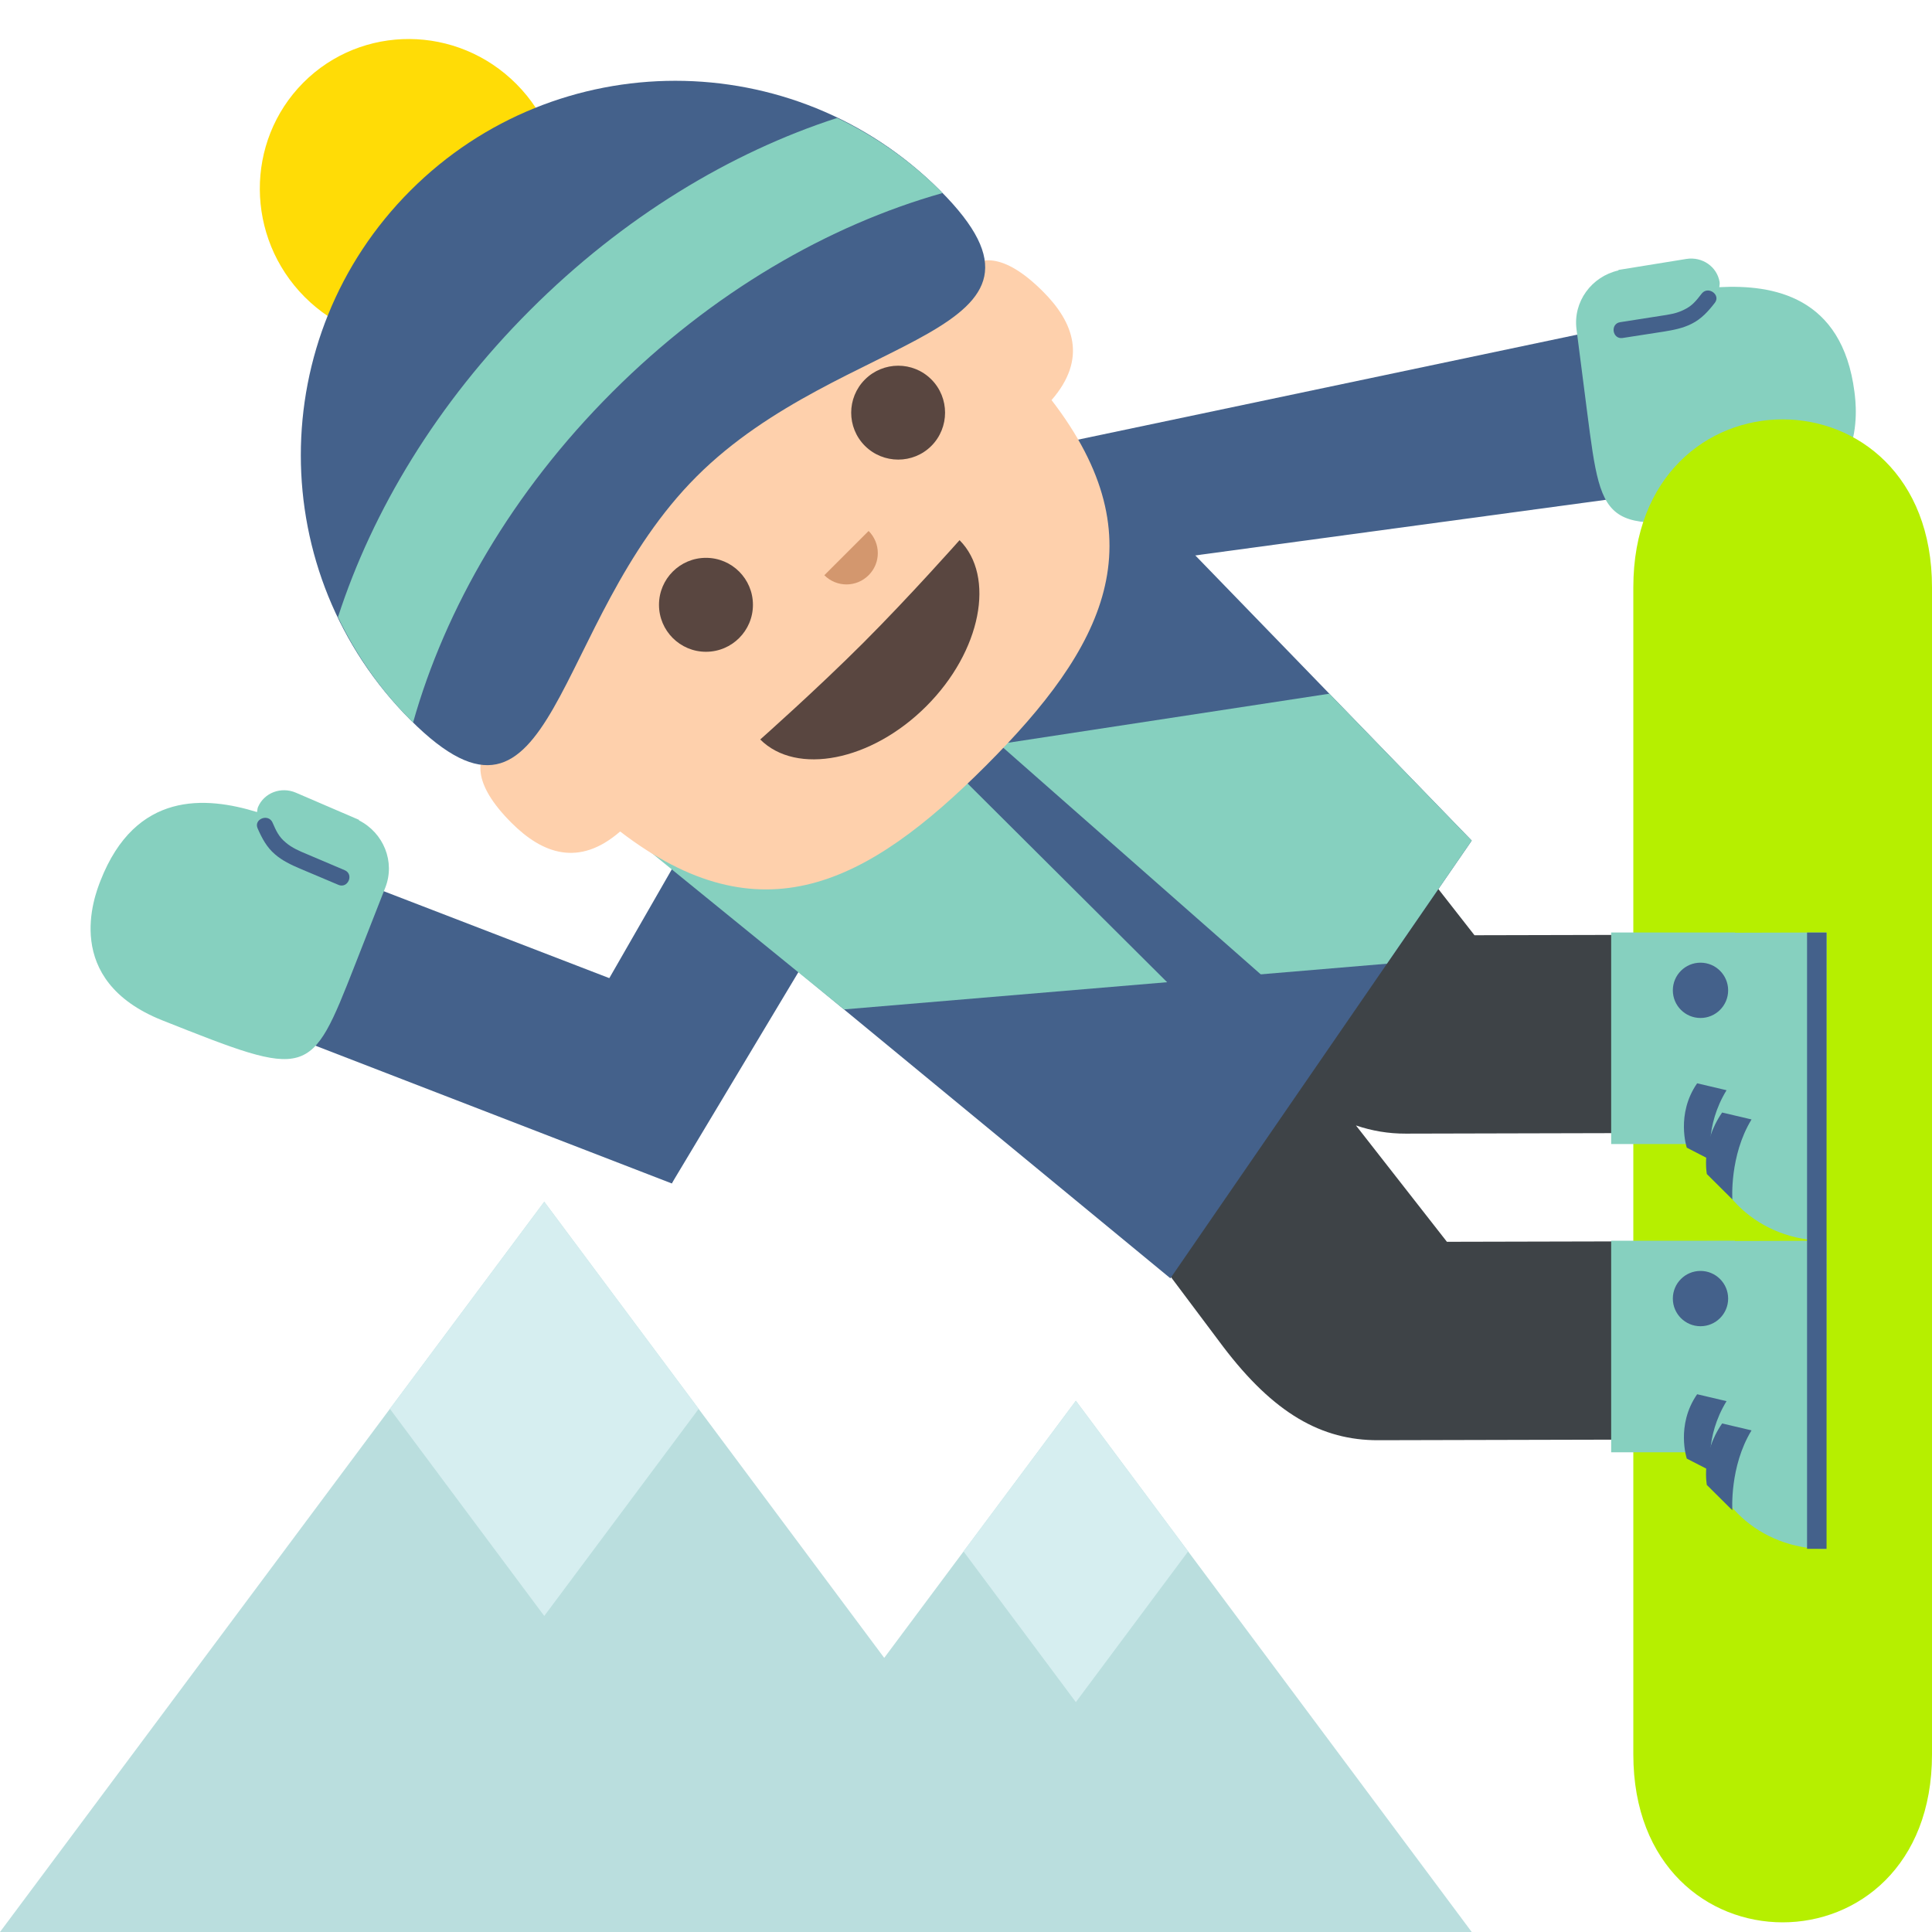 <?xml version="1.0" encoding="utf-8"?>
<!-- Generator: Adobe Illustrator 15.0.0, SVG Export Plug-In . SVG Version: 6.00 Build 0)  -->
<!DOCTYPE svg PUBLIC "-//W3C//DTD SVG 1.1//EN" "http://www.w3.org/Graphics/SVG/1.1/DTD/svg11.dtd">
<svg version="1.1" id="Layer_1" xmlns="http://www.w3.org/2000/svg" xmlns:xlink="http://www.w3.org/1999/xlink" x="0px" y="0px"
	 width="64px" height="64px" viewBox="0 0 64 64" enable-background="new 0 0 64 64" xml:space="preserve">
<g>
	<g>
		<polygon fill="#44618B" points="33.296,15.072 52.835,10.962 53.885,16.463 33.812,19.183 		"/>
		<g>
			<path fill="#86D0BF" d="M53.614,8.958l-0.002-0.016l2.25-0.364c0.527-0.085,1.02,0.257,1.102,0.767
				c0.008,0.058-0.006,0.112-0.01,0.168c1.771-0.092,4.07,0.293,4.477,3.468c0.068,0.536,0.449,3.506-3.104,3.986
				c-5.234,0.695-5.234,0.695-5.754-3.341l-0.349-2.719C52.106,9.996,52.721,9.16,53.614,8.958z"/>
			<g>
				<path fill="#44618B" d="M56.372,9.725c-0.186,0.24-0.319,0.409-0.584,0.534c-0.242,0.125-0.516,0.166-0.784,0.205
					c-0.444,0.068-0.89,0.138-1.335,0.209c-0.339,0.054-0.257,0.577,0.084,0.523c0.457-0.073,0.914-0.142,1.367-0.212
					c0.315-0.051,0.631-0.112,0.916-0.257c0.325-0.161,0.552-0.415,0.768-0.693C57.015,9.768,56.583,9.458,56.372,9.725
					L56.372,9.725z"/>
			</g>
		</g>
		<path fill="#B6EF00" d="M64,58.115c0,7.42-9.894,7.42-9.894,0V19.457c0-7.419,9.894-7.419,9.894,0.001V58.115z"/>
		<g>
			<g>
				<path fill="#3E4347" d="M57.454,37.527l0.017-6.566l-8.627,0.02l-2.263-2.894L37.903,41.16v-0.037l2.609,3.479
					c1.688,2.225,3.27,3.112,5.142,3.107c2.403-0.006,10.888-0.026,10.888-0.026l0.015-6.567l-8.626,0.02l-2.262-2.893l-0.751-0.961
					c0.531,0.18,1.076,0.273,1.649,0.271C48.971,37.548,57.454,37.527,57.454,37.527z"/>
			</g>
			<path fill="#86D0BF" d="M56.542,47.692c-0.006,2.008,1.752,3.626,3.926,3.62h0.019l0.021-10.21l-3.952,0.01L56.542,47.692z"/>
			<path fill="#86D0BF" d="M56.542,37.48c-0.004,2.006,1.754,3.625,3.928,3.62h0.018l0.021-10.211L56.558,30.9L56.542,37.48z"/>
		</g>
		<g>
			<polygon fill="#44618B" points="24.629,34.115 12.157,29.309 9.8,34.389 22.253,39.203 			"/>
			<polygon fill="#44618B" points="27.183,20.215 20.107,32.537 22.253,39.203 32.373,22.317 			"/>
			<g>
				<path fill="#86D0BF" d="M11.89,27.175l0.006-0.015l-2.094-0.901c-0.491-0.211-1.052,0.001-1.255,0.476
					c-0.022,0.054-0.021,0.11-0.032,0.166c-1.694-0.521-4.02-0.707-5.186,2.273c-0.197,0.504-1.29,3.291,2.039,4.623
					c4.907,1.947,4.907,1.947,6.394-1.84l1.001-2.553C13.099,28.549,12.707,27.589,11.89,27.175z"/>
				<g>
					<path fill="#44618B" d="M9.028,27.248c0.12,0.278,0.21,0.475,0.436,0.66c0.205,0.179,0.46,0.286,0.711,0.39
						c0.415,0.174,0.829,0.351,1.243,0.528c0.316,0.135,0.109,0.621-0.209,0.486c-0.424-0.182-0.852-0.36-1.273-0.538
						c-0.294-0.126-0.585-0.263-0.826-0.473c-0.276-0.234-0.434-0.537-0.575-0.858C8.395,27.133,8.888,26.938,9.028,27.248
						L9.028,27.248z"/>
				</g>
			</g>
		</g>
		<g>
			<polygon fill="#BADEDE" points="18.029,39.809 36.059,64 0,64 			"/>
			<polygon fill="#D6EEF0" points="18.029,39.809 23.145,46.67 18.029,53.531 12.916,46.67 			"/>
			<polygon fill="#BADEDE" points="35.639,46.402 48.753,64 22.523,64 			"/>
			<polygon fill="#D6EEF0" points="35.639,46.402 39.358,51.393 35.639,56.385 31.918,51.393 			"/>
		</g>
		<path fill="#44618B" d="M48.753,27.846l-9.982,14.5l-14.869-12.25c-0.977-0.98-1.163-2.221-0.198-3.189l10.461-10.514
			c0.962-0.968,2.531-0.958,3.507,0.021L48.753,27.846z"/>
		<polygon fill="#86D0BF" points="45.944,31.924 27.958,33.438 19.671,26.7 44.036,22.98 48.753,27.846 		"/>
		<polygon fill="#44618B" points="32.989,24.554 31.823,25.726 41.483,35.346 43.122,33.472 		"/>
		<g>
			<g>
				<g>
					<path fill="#FED0AC" d="M16.945,27.259c-2.662-2.663,0.668-3.292,0.668-3.292c-6.635-7.357-0.953-5.48,3.604-10.038
						c4.561-4.561,2.684-10.241,10.044-3.608c0,0,0.625-3.329,3.288-0.665c1.019,1.018,1.476,2.229,0.285,3.597
						c3.581,4.657,1.746,8.19-2.179,12.116c-3.923,3.924-7.452,5.754-12.112,2.175C19.176,28.734,17.965,28.278,16.945,27.259"/>
					<g>
						<path fill="#594640" d="M25.184,24.496c1.197,1.197,3.678,0.723,5.501-1.101c1.822-1.821,2.298-4.304,1.101-5.501
							c0,0-1.648,1.861-3.195,3.407C27.045,22.847,25.184,24.496,25.184,24.496z"/>
					</g>
					<g>
						<g>
							<path fill="#594640" d="M28.652,14.77c0.607,0.605,1.596,0.607,2.2,0.002c0.606-0.607,0.606-1.597,0-2.203
								c-0.608-0.609-1.593-0.604-2.2,0.003C28.047,13.177,28.043,14.161,28.652,14.77z"/>
						</g>
						<g>
							<circle fill="#594640" cx="23.386" cy="20.035" r="1.556"/>
						</g>
					</g>
					<path fill="#D3976E" d="M27.307,19.055c0.408,0.407,1.061,0.406,1.467,0c0.406-0.404,0.406-1.06,0-1.466L27.307,19.055z"/>
				</g>
			</g>
			<path fill="#FFDC06" d="M17.107,2.784c1.959,1.972,1.98,5.147,0.043,7.094s-5.098,1.928-7.061-0.044
				c-1.959-1.971-1.979-5.146-0.043-7.095C11.984,0.794,15.146,0.812,17.107,2.784z"/>
			<path fill="#44618B" d="M31.141,6.31c4.845,4.844-3.223,4.63-8.066,9.475c-4.846,4.844-4.631,12.913-9.475,8.067
				C8.754,19.008,8.754,11.154,13.598,6.31C18.443,1.465,26.297,1.465,31.141,6.31z"/>
			<g>
				<g>
					<g>
						<path fill="#86D0BF" d="M13.684,23.933c1.066-3.781,3.287-7.635,6.596-10.942c3.309-3.309,7.162-5.529,10.941-6.596
							c-0.027-0.028-0.05-0.056-0.079-0.083c-1.021-1.021-2.179-1.814-3.411-2.405c-3.531,1.143-7.088,3.282-10.17,6.365
							c-3.084,3.083-5.223,6.64-6.365,10.171c0.592,1.231,1.385,2.39,2.406,3.411C13.629,23.882,13.654,23.905,13.684,23.933z"/>
					</g>
				</g>
			</g>
		</g>
	</g>
	<rect x="53.372" y="30.89" fill="#86D0BF" width="4.099" height="7.008"/>
	<rect x="53.372" y="41.101" fill="#86D0BF" width="4.099" height="7.008"/>
	<circle fill="#44618B" cx="56.331" cy="32.806" r="0.916"/>
	<circle fill="#44618B" cx="56.331" cy="43.017" r="0.916"/>
	<rect x="59.861" y="30.892" fill="#44618B" width="0.646" height="20.415"/>
	<g>
		<path fill="#44618B" d="M56.676,38.43l-0.799-0.412c0,0-0.368-1.109,0.343-2.132l0.974,0.229
			C56.46,37.314,56.676,38.43,56.676,38.43z"/>
		<path fill="#44618B" d="M57.387,39.732l-0.845-0.84c0,0-0.205-1.016,0.506-2.038l0.974,0.229
			C57.288,38.283,57.387,39.732,57.387,39.732z"/>
	</g>
	<g>
		<path fill="#44618B" d="M56.676,48.729l-0.799-0.411c0,0-0.368-1.109,0.343-2.132l0.974,0.229
			C56.46,47.614,56.676,48.729,56.676,48.729z"/>
		<path fill="#44618B" d="M57.387,50.031l-0.845-0.839c0,0-0.205-1.016,0.506-2.038l0.974,0.229
			C57.288,48.583,57.387,50.031,57.387,50.031z"/>
	</g>
</g>
</svg>
